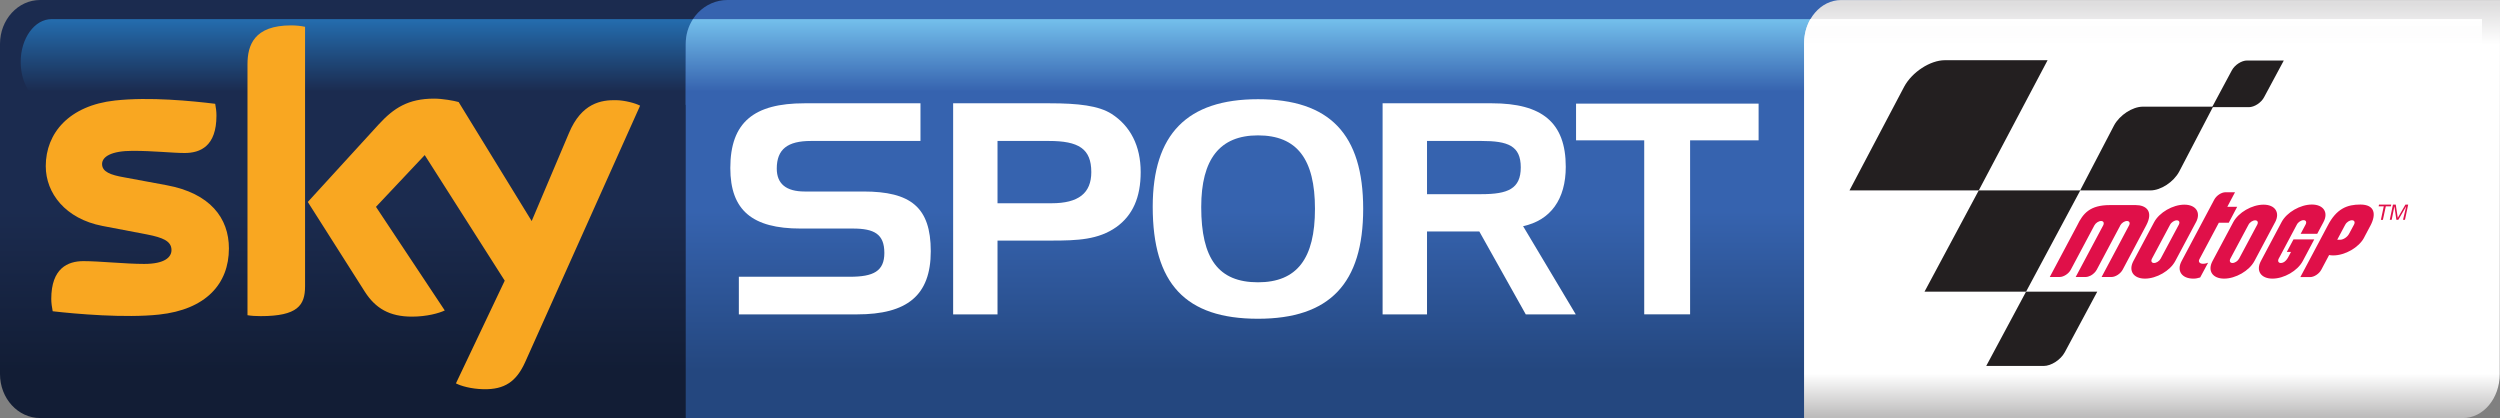 <?xml version="1.0" encoding="UTF-8" standalone="no"?>
<svg xmlns:rdf="http://www.w3.org/1999/02/22-rdf-syntax-ns#" xmlns="http://www.w3.org/2000/svg" xmlns:cc="http://creativecommons.org/ns#" xmlns:xlink="http://www.w3.org/1999/xlink" xmlns:dc="http://purl.org/dc/elements/1.1/" height="28.315mm" width="169.33mm" version="1.1" viewBox="0 0 600 100.33">
  <rect x="0" y="0" width="600" height="100.33" fill="#808080" stroke="none"/>
  <defs>
    <linearGradient id="a" gradientUnits="userSpaceOnUse" gradientTransform="matrix(0 -98.864 90.642 0 545.86 563.13)" x1="0" x2="1" y1="0" y2="0">
      <stop stop-color="#bdbcbc" offset="0"/>
      <stop stop-color="#fff" offset=".104"/>
      <stop stop-color="#fff" offset=".515"/>
      <stop stop-color="#fff" offset=".903"/>
      <stop stop-color="#deddde" offset="1"/>
    </linearGradient>
    <linearGradient id="b" gradientUnits="userSpaceOnUse" gradientTransform="matrix(0 20.575 -20.575 0 329.27 467.77)" x1="0" x2="1" y1="0" y2="0">
      <stop stop-color="#74c0ec" offset="0"/>
      <stop stop-color="#3663af" offset=".844"/>
      <stop stop-color="#3663af" offset="1"/>
    </linearGradient>
    <linearGradient id="c" gradientUnits="userSpaceOnUse" gradientTransform="matrix(0 -100.33 100.33 0 339.8 563.52)" x1="0" x2="1" y1="0" y2="0">
      <stop stop-color="#24477f" offset="0"/>
      <stop stop-color="#24477f" offset=".112"/>
      <stop stop-color="#3663af" offset=".495"/>
      <stop stop-color="#3663af" offset="1"/>
    </linearGradient>
    <linearGradient id="d" gradientUnits="userSpaceOnUse" gradientTransform="matrix(0 20.575 -20.575 0 120.6 467.77)" x1="0" x2="1" y1="0" y2="0">
      <stop stop-color="#246daf" offset="0"/>
      <stop stop-color="#1b2b4f" offset=".844"/>
      <stop stop-color="#1b2b4f" offset="1"/>
    </linearGradient>
    <linearGradient id="e" gradientUnits="userSpaceOnUse" gradientTransform="matrix(0 -100.33 100.33 0 134.71 563.52)" x1="0" x2="1" y1="0" y2="0">
      <stop stop-color="#121d35" offset="0"/>
      <stop stop-color="#121d35" offset=".112"/>
      <stop stop-color="#1b2b4f" offset=".495"/>
      <stop stop-color="#1b2b4f" offset="1"/>
    </linearGradient>
    <linearGradient id="f" gradientUnits="userSpaceOnUse" gradientTransform="matrix(0 20.594 -18.866 0 530.2 467.77)" x1="0" x2="1" y1="0" y2="0">
      <stop stop-color="#fff" offset="0"/>
      <stop stop-opacity="0" stop-color="#fff" offset=".844"/>
      <stop stop-opacity="0" stop-color="#fff" offset="1"/>
    </linearGradient>
  </defs>
  <g transform="translate(-29.377 -463.19)">
    <path d="m39.004 463.19c-5.32 0-9.627 4.72-9.627 10.54v79.25c0 5.82 4.307 10.54 9.627 10.54h191.43c5.31 0 9.62-4.72 9.62-10.54v-79.25c0-5.82-4.31-10.54-9.62-10.54h-191.43z" fill="url(#e)"/>
    <path d="m41.764 467.78c-4.095 0-7.422 4.6-7.422 10.28s3.327 10.29 7.422 10.29h157.67c4.11 0 7.44-4.61 7.44-10.29 0 0-3.33-10.28-7.44-10.28h-157.67z" fill="url(#d)"/>
    <path d="m84.316 522.82c0 8.49-5.526 14.66-16.775 15.87-8.141 0.87-19.911-0.15-25.519-0.8-0.185-0.91-0.342-2.04-0.342-2.95 0-7.39 3.978-9.08 7.723-9.08 3.903 0 10.038 0.67 14.577 0.67 5.04 0 6.553-1.69 6.553-3.32 0-2.13-2.006-3-5.902-3.76l-10.682-2.04c-8.86-1.71-13.591-7.84-13.591-14.35 0-7.92 5.601-14.54 16.618-15.75 8.333-0.91 18.48 0.11 24.047 0.79 0.184 0.95 0.301 1.86 0.301 2.84 0 7.38-3.896 8.97-7.648 8.97-2.883 0-7.347-0.52-12.455-0.52-5.19 0-7.347 1.43-7.347 3.17 0 1.87 2.041 2.62 5.3 3.19l10.188 1.89c10.449 1.93 14.954 7.88 14.954 15.18m18.274 9.09c0 4.55-1.78 7.15-10.64 7.15-1.17 0-2.197-0.06-3.177-0.22v-60.21c0-4.57 1.548-9.35 10.483-9.35 1.144 0 2.274 0.12 3.334 0.34v62.29zm36.21 23.29c1.18 0.61 3.57 1.32 6.56 1.4 5.15 0.12 7.95-1.86 10.04-6.47l27.6-61.58c-1.13-0.6-3.67-1.28-5.72-1.32-3.56-0.07-8.33 0.64-11.36 7.91l-8.94 21.1-17.53-28.56c-1.13-0.33-3.9-0.82-5.9-0.82-6.21 0-9.67 2.26-13.26 6.16l-17.04 18.64 13.71 21.58c2.54 3.93 5.87 5.94 11.29 5.94 3.55 0 6.51-0.83 7.87-1.48l-16.51-24.87 11.7-12.42 19.2 30.14-11.71 24.65z" fill="#f9a721"/>
    <path d="m204 463.19c-5.56 0-10.05 4.64-10.05 10.54v89.79h282.81c5.56 0 8.89-4.72 8.89-10.54v-89.79h-281.65z" fill="url(#c)"/>
    <path d="m195.69 467.78c-1.1 1.68-1.74 3.72-1.74 5.95v14.62h279.22v-20.57h-277.48z" fill="url(#b)"/>
    <g fill="#fff">
      <path d="m223.98 497.02c-5.57 0-8.18 1.97-8.18 6.63 0 3.66 2.26 5.5 6.7 5.5h14.11c11.29 0 16.15 3.74 16.15 14.32 0 10.66-5.71 15.17-17.7 15.17h-28.36v-9.03h26.67c5.64 0 8.25-1.34 8.25-5.72 0-4.51-2.41-5.85-7.55-5.85h-12.56c-11.57 0-16.86-4.37-16.86-14.53 0-11.01 5.72-15.53 17.78-15.53h27.86v9.04h-26.31z"/>
      <path d="m268.78 497.02v14.95h12.98c6.43 0 9.53-2.4 9.53-7.48 0-5.64-3.1-7.47-10.16-7.47h-12.35zm12.48-9.04c6.93 0 11.79 0.57 14.89 2.54 4.52 2.9 6.99 7.69 6.99 13.97 0 6.07-1.91 10.38-5.85 13.2-4.31 3.03-9.25 3.24-15.6 3.24h-12.91v17.71h-10.65v-50.66h23.13z"/>
      <path d="m317.67 512.89c0 12.34 4.1 18.05 13.62 18.05 9.38 0 13.68-5.71 13.68-17.63s-4.3-17.63-13.68-17.63c-9.17 0-13.62 5.71-13.62 17.21m13.62-25.89c17.21 0 25.25 8.39 25.25 26.31s-8.04 26.38-25.25 26.38c-17.43 0-25.26-8.46-25.26-26.87 0-17.43 8.25-25.82 25.26-25.82"/>
      <path d="m371.86 497.02v12.77h13.05c6.35 0 9.45-1.28 9.45-6.43 0-5.21-3.1-6.34-9.45-6.34h-13.05zm15.59-9.04c11.99 0 17.71 4.59 17.71 15.25 0 7.82-3.67 12.83-10.24 14.24l12.64 21.17h-12l-11.15-19.9h-12.55v19.9h-10.66v-50.66h26.25z"/>
      <path d="m407.63 496.87v-8.81h43.81v8.81h-16.44v41.76h-11.01v-41.76h-16.36z"/>
    </g>
    <path d="m471.24 463.2c-4.87 0-8.89 4.64-8.89 10.46v89.86h158.14c4.88 0 8.82-4.72 8.82-10.53l0.07-89.79h-158.14z" fill="url(#a)"/>
    <path fill="url(#f)" d="m463.87 467.77c-0.96 1.67-1.52 3.68-1.52 5.86v14.73h162.71v-20.59h-161.19z"/>
    <path d="m600.34 512.3-0.09 0.41h1.23l-0.69 3.25h0.48l0.7-3.25h1.22l0.09-0.41h-2.94z" fill="#e01049"/>
    <path d="m606.67 512.3-1.81 3.15h-0.02l-0.48-3.15h-0.68l-0.76 3.65h0.46l0.64-3.19h0.02l0.47 3.19h0.46l1.86-3.19h0.02l-0.75 3.19h0.47l0.77-3.65h-0.67z" fill="#e01049"/>
    <g fill="#231f20" fill-rule="evenodd">
      <path d="m486.37 484.01c1.89-3.52 6.26-6.37 9.78-6.37h24.65l-16.52 31.24h-31.02l13.11-24.87z"/>
      <path d="m536.75 493.29c1.33-2.48 4.43-4.5 6.91-4.5h16.86l-8.14 15.59c-1.33 2.49-4.42 4.51-6.91 4.51h-16.86l8.14-15.6z"/>
      <path d="m565.01 480.09c0.7-1.32 2.34-2.38 3.66-2.38h8.82l-4.73 8.81c-0.7 1.33-2.34 2.39-3.66 2.39h-8.82l4.73-8.82z"/>
      <path d="m504.28 508.88h24.37l-13.02 24.31h-24.37l13.02-24.31z"/>
      <path d="m515.63 533.19h17.09l-7.79 14.53c-0.98 1.82-3.26 3.3-5.08 3.3h-13.78l9.56-17.83z"/>
    </g>
    <path d="m588.36 524.4-1.88 3.54c-0.52 0.97-1.72 1.75-2.68 1.75h-2.34l5.02-9.44 1.52-2.86c2.15-4.2 4.78-5.11 7.86-5.11 3.46 0 3.9 2.29 2.39 5.12l-0.11 0.2-1.31 2.47-0.08 0.17c-1.25 2.35-4.56 4.25-7.39 4.25-0.36 0-0.69-0.03-1-0.09m3.89-7.3-0.19 0.34-1.75 3.29h0.69c0.77 0 1.73-0.63 2.14-1.4l1.2-2.23c0.31-0.59 0.09-1.05-0.49-1.05s-1.29 0.46-1.6 1.05m-35.87-0.52-4.91 9.21-0.04 0.07c-1.23 2.32-4.48 4.2-7.26 4.2-2.77 0-4.02-1.88-2.79-4.19l4.99-9.36c1.23-2.32 4.48-4.2 7.25-4.2 2.78 0 4.03 1.88 2.8 4.21l-0.04 0.06zm-10.53 8.68c-0.31 0.59-0.09 1.05 0.49 1.05s1.29-0.46 1.6-1.05l4.35-8.14c0.31-0.59 0.09-1.05-0.49-1.05-0.57 0-1.29 0.46-1.6 1.05l-4.35 8.14zm29.52-8.68-4.9 9.21-0.04 0.07c-1.24 2.32-4.49 4.2-7.26 4.2-2.78 0-4.03-1.88-2.8-4.19l4.99-9.36c1.24-2.32 4.48-4.2 7.26-4.2s4.02 1.88 2.79 4.21l-0.04 0.06zm-10.7 8.68c-0.3 0.59-0.08 1.05 0.49 1.05 0.58 0 1.29-0.46 1.6-1.05l4.35-8.14c0.31-0.59 0.09-1.05-0.49-1.05s-1.3 0.46-1.6 1.05l-4.35 8.14zm22.31-8.71-1.47 2.76h-3.98l1.19-2.23c0.31-0.59 0.09-1.05-0.49-1.05-0.57 0-1.29 0.46-1.6 1.05l-4 7.52-0.36 0.66c-0.3 0.59-0.08 1.05 0.5 1.05 0.57 0 1.29-0.37 1.91-1.63l0.54-1.02h-1.01l1.6-3.01h4.99l-2.73 5.14-0.04 0.07c-1.23 2.32-4.48 4.2-7.26 4.2-2.77 0-4.02-1.88-2.79-4.19l0.67-1.27 4.32-8.13c1.23-2.32 4.49-4.19 7.26-4.19s4.03 1.88 2.79 4.19l-0.04 0.08zm-48.74 0.73-0.07 0.17-1.94 3.64-3.63 6.82c-0.31 0.58-0.85 1.09-1.45 1.42-0.41 0.21-0.85 0.34-1.25 0.34h-2.36l4.57-8.58 2.03-3.81c0.01-0.05 0.04-0.09 0.07-0.14 0.19-0.52-0.04-0.91-0.57-0.91-0.59 0-1.3 0.47-1.61 1.05l-2.03 3.81-3.63 6.82c-0.51 0.98-1.72 1.76-2.7 1.76h-2.35l6.59-12.39c1.4-2.9 3.07-4.87 7.84-4.87h6.21c2.38 0 4.35 1.39 2.51 4.87l-5.65 10.63c-0.52 0.98-1.73 1.76-2.7 1.76h-2.36l4.57-8.58 2.02-3.81c0.31-0.58 0.09-1.05-0.5-1.05-0.58 0-1.3 0.47-1.61 1.05m23.66-0.64-4.68 8.79c-0.3 0.58 0.08 0.99 0.66 1.05 0.42 0.04 0.86-0.01 1.44-0.24l-1.9 3.54c-0.65 0.18-1 0.28-1.64 0.28-2.77 0-4.07-1.87-2.83-4.19l7.86-14.79c0.52-0.96 1.71-1.75 2.68-1.75h2.29l-1.85 3.49h2.37l-2.02 3.82h-2.38z" fill="#e01049"/>
  </g>
</svg>
